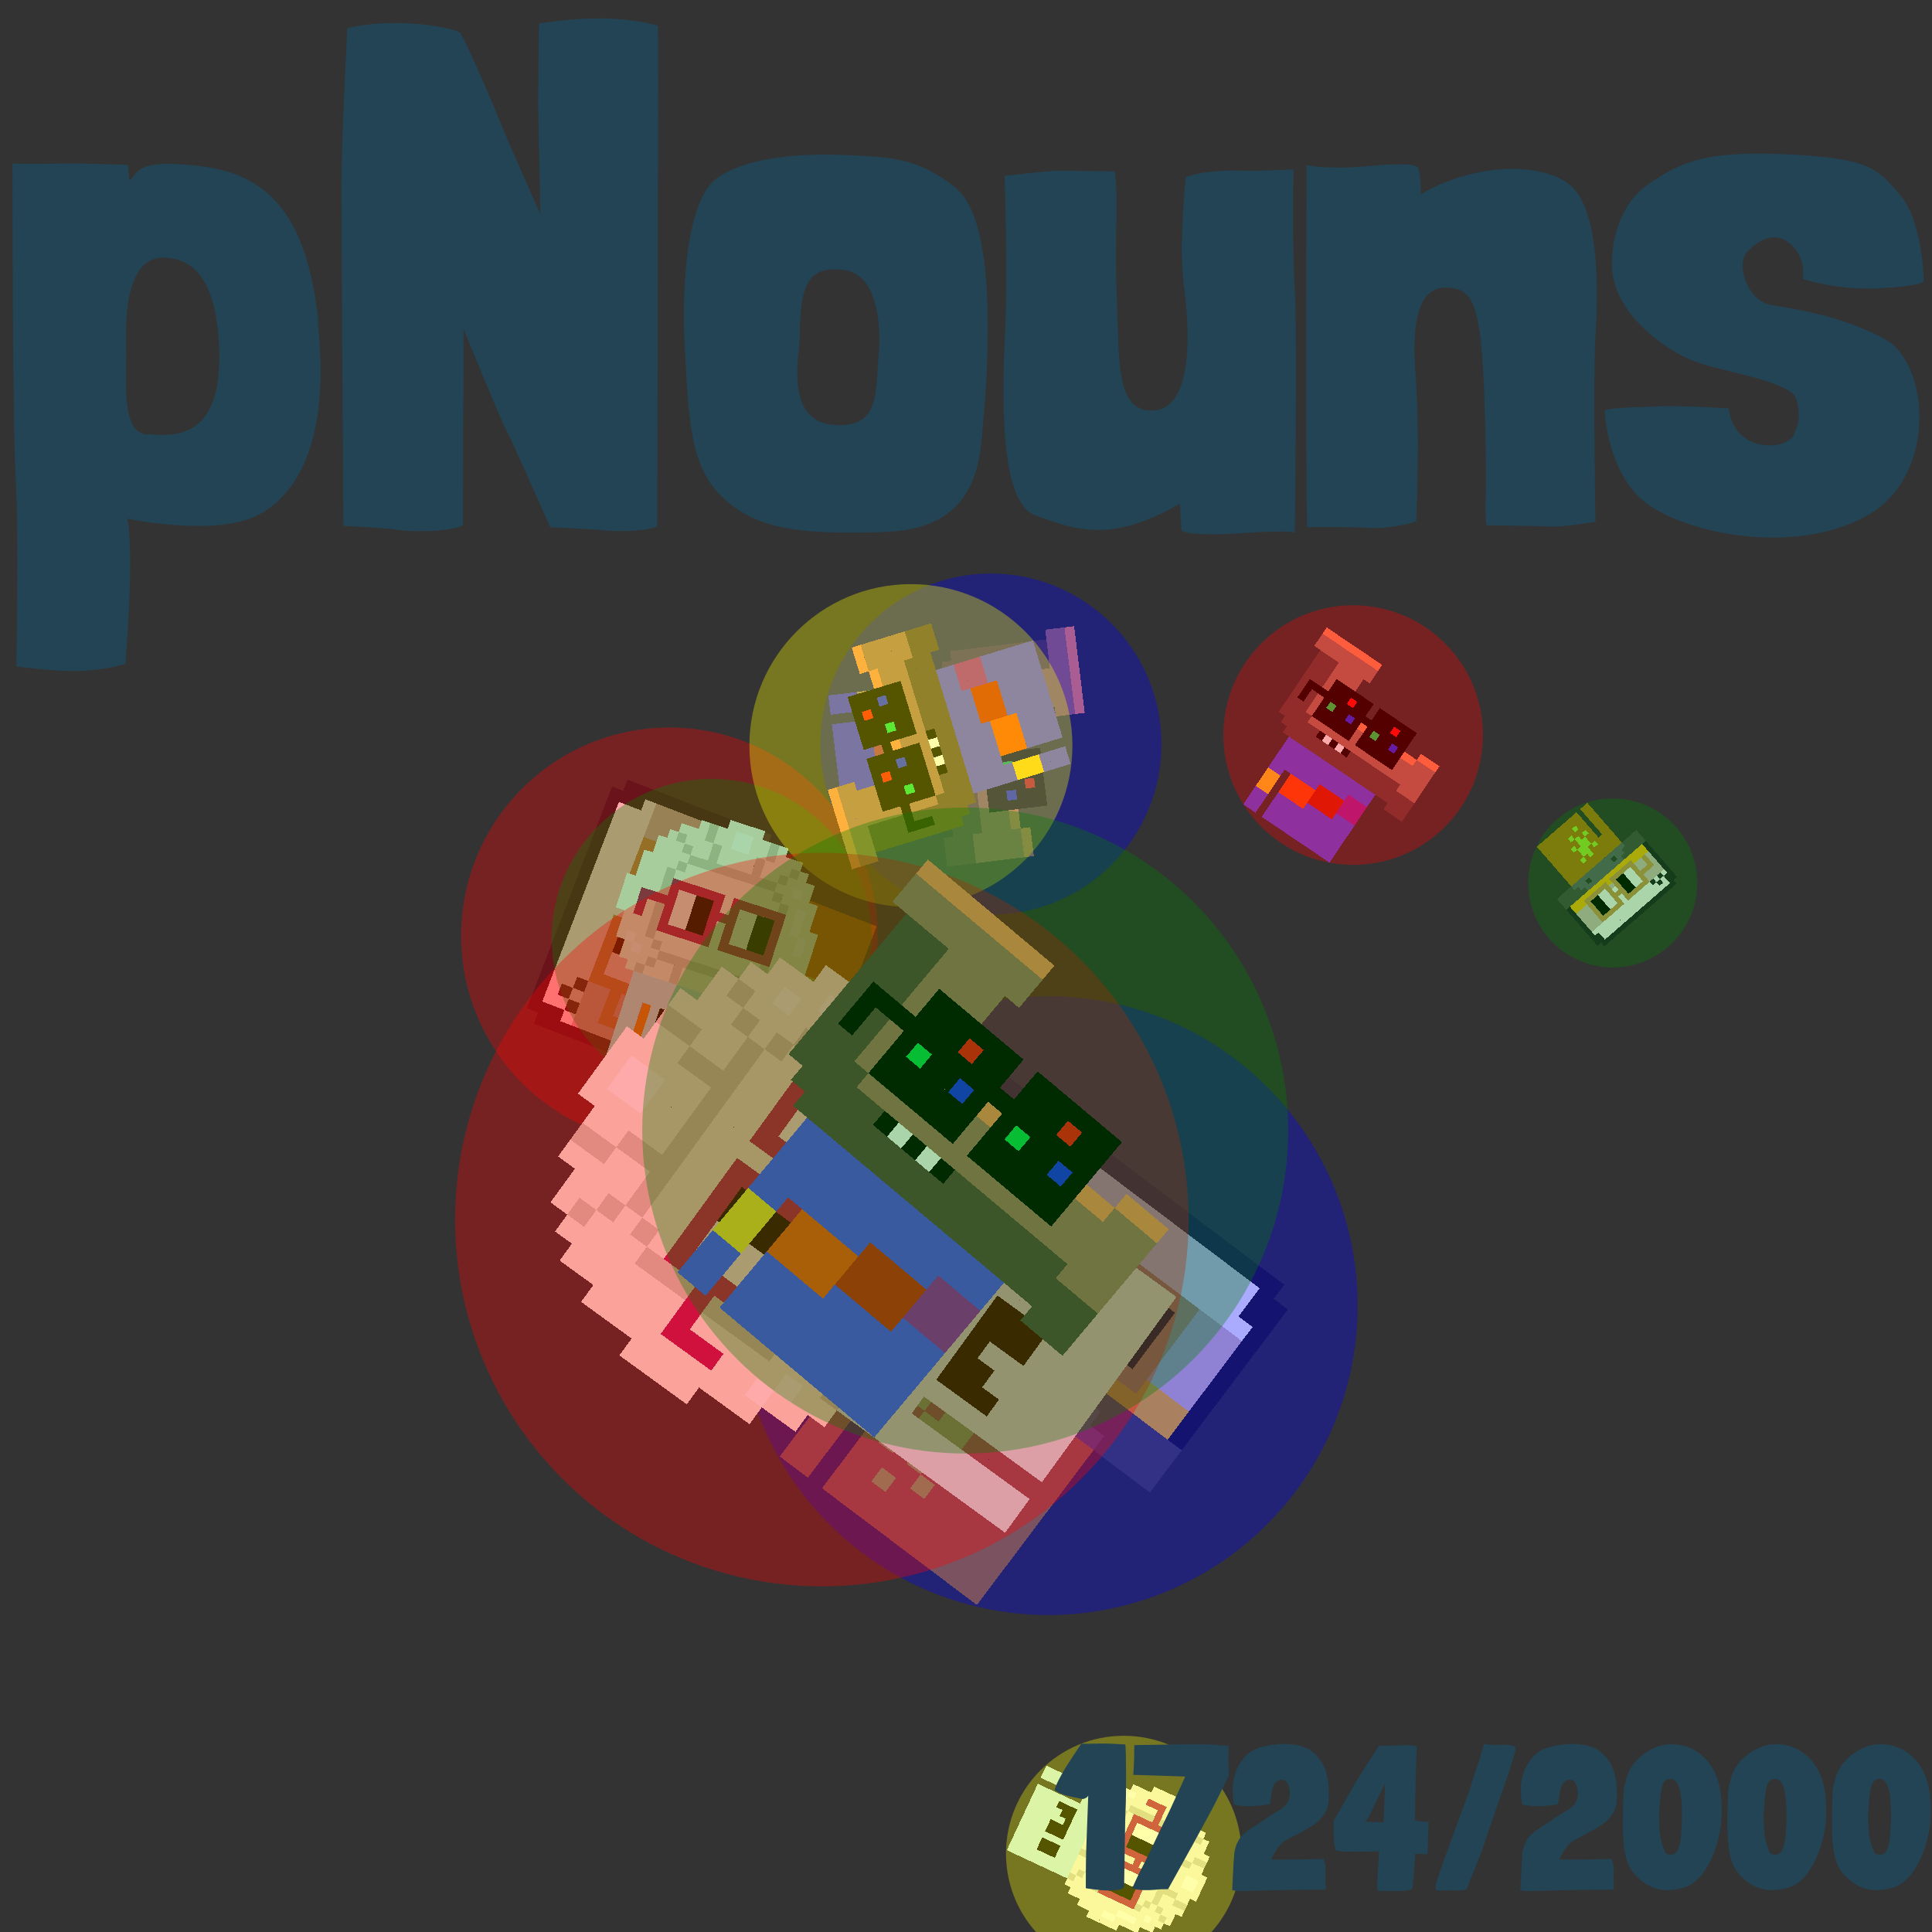 <svg viewBox="0 0 1024 1024"  xmlns="http://www.w3.org/2000/svg">
<rect x="0" y="0" width="1024" height="1024" fill="#333333" stroke="none"/>
<defs>
<g id="nouns1724" transform="scale(3.2)" shape-rendering="crispEdges">
<rect width="140" height="10" x="90" y="210" fill="#5648ed" /><rect width="140" height="10" x="90" y="220" fill="#5648ed" /><rect width="140" height="10" x="90" y="230" fill="#5648ed" /><rect width="140" height="10" x="90" y="240" fill="#5648ed" /><rect width="20" height="10" x="90" y="250" fill="#5648ed" /><rect width="110" height="10" x="120" y="250" fill="#5648ed" /><rect width="20" height="10" x="90" y="260" fill="#5648ed" /><rect width="110" height="10" x="120" y="260" fill="#5648ed" /><rect width="20" height="10" x="90" y="270" fill="#5648ed" /><rect width="110" height="10" x="120" y="270" fill="#5648ed" /><rect width="20" height="10" x="90" y="280" fill="#5648ed" /><rect width="110" height="10" x="120" y="280" fill="#5648ed" /><rect width="20" height="10" x="90" y="290" fill="#5648ed" /><rect width="110" height="10" x="120" y="290" fill="#5648ed" /><rect width="20" height="10" x="90" y="300" fill="#5648ed" /><rect width="110" height="10" x="120" y="300" fill="#5648ed" /><rect width="20" height="10" x="90" y="310" fill="#5648ed" /><rect width="110" height="10" x="120" y="310" fill="#5648ed" /><rect width="30" height="10" x="200" y="230" fill="#9f21a0" /><rect width="40" height="10" x="160" y="240" fill="#d22209" /><rect width="30" height="10" x="200" y="240" fill="#9f21a0" /><rect width="40" height="10" x="120" y="250" fill="#fe500c" /><rect width="40" height="10" x="160" y="250" fill="#d22209" /><rect width="30" height="10" x="200" y="250" fill="#9f21a0" /><rect width="20" height="10" x="90" y="260" fill="#ffc925" /><rect width="40" height="10" x="120" y="260" fill="#fe500c" /><rect width="40" height="10" x="160" y="260" fill="#d22209" /><rect width="20" height="10" x="90" y="270" fill="#ffc925" /><rect width="40" height="10" x="120" y="270" fill="#fe500c" /><rect width="20" height="10" x="90" y="280" fill="#ffc925" /><rect width="90" height="10" x="50" y="60" fill="#fd8b5b" /><rect width="90" height="10" x="50" y="70" fill="#a86f60" /><rect width="90" height="10" x="50" y="80" fill="#a86f60" /><rect width="30" height="10" x="60" y="90" fill="#5a423f" /><rect width="40" height="10" x="90" y="90" fill="#a86f60" /><rect width="30" height="10" x="60" y="100" fill="#5a423f" /><rect width="40" height="10" x="90" y="100" fill="#a86f60" /><rect width="30" height="10" x="60" y="110" fill="#5a423f" /><rect width="40" height="10" x="90" y="110" fill="#a86f60" /><rect width="30" height="10" x="60" y="120" fill="#5a423f" /><rect width="40" height="10" x="90" y="120" fill="#a86f60" /><rect width="30" height="10" x="60" y="130" fill="#5a423f" /><rect width="40" height="10" x="90" y="130" fill="#a86f60" /><rect width="30" height="10" x="250" y="130" fill="#fd8b5b" /><rect width="30" height="10" x="60" y="140" fill="#5a423f" /><rect width="40" height="10" x="90" y="140" fill="#a86f60" /><rect width="120" height="10" x="130" y="140" fill="#fd8b5b" /><rect width="30" height="10" x="250" y="140" fill="#a86f60" /><rect width="30" height="10" x="60" y="150" fill="#5a423f" /><rect width="190" height="10" x="90" y="150" fill="#a86f60" /><rect width="30" height="10" x="60" y="160" fill="#5a423f" /><rect width="190" height="10" x="90" y="160" fill="#a86f60" /><rect width="40" height="10" x="60" y="170" fill="#5a423f" /><rect width="180" height="10" x="100" y="170" fill="#a86f60" /><rect width="60" height="10" x="60" y="180" fill="#5a423f" /><rect width="10" height="10" x="120" y="180" fill="#000000" /><rect width="10" height="10" x="130" y="180" fill="#ffffff" /><rect width="10" height="10" x="140" y="180" fill="#000000" /><rect width="10" height="10" x="150" y="180" fill="#ffffff" /><rect width="10" height="10" x="160" y="180" fill="#000000" /><rect width="80" height="10" x="170" y="180" fill="#5a423f" /><rect width="30" height="10" x="250" y="180" fill="#a86f60" /><rect width="210" height="10" x="70" y="190" fill="#5a423f" /><rect width="200" height="10" x="80" y="200" fill="#5a423f" /><rect width="30" height="10" x="250" y="210" fill="#5a423f" /><rect width="60" height="10" x="100" y="110" fill="#000000" /><rect width="60" height="10" x="170" y="110" fill="#000000" /><rect width="30" height="10" x="100" y="120" fill="#000000" /><rect width="10" height="10" x="130" y="120" fill="#ff0e0e" /><rect width="20" height="10" x="140" y="120" fill="#000000" /><rect width="30" height="10" x="170" y="120" fill="#000000" /><rect width="10" height="10" x="200" y="120" fill="#ff0e0e" /><rect width="20" height="10" x="210" y="120" fill="#000000" /><rect width="160" height="10" x="70" y="130" fill="#000000" /><rect width="10" height="10" x="70" y="140" fill="#000000" /><rect width="10" height="10" x="100" y="140" fill="#000000" /><rect width="10" height="10" x="110" y="140" fill="#0adc4d" /><rect width="20" height="10" x="120" y="140" fill="#000000" /><rect width="10" height="10" x="140" y="140" fill="#1929f4" /><rect width="10" height="10" x="150" y="140" fill="#000000" /><rect width="10" height="10" x="170" y="140" fill="#000000" /><rect width="10" height="10" x="180" y="140" fill="#0adc4d" /><rect width="20" height="10" x="190" y="140" fill="#000000" /><rect width="10" height="10" x="210" y="140" fill="#1929f4" /><rect width="10" height="10" x="220" y="140" fill="#000000" /><rect width="10" height="10" x="70" y="150" fill="#000000" /><rect width="60" height="10" x="100" y="150" fill="#000000" /><rect width="60" height="10" x="170" y="150" fill="#000000" /><rect width="60" height="10" x="100" y="160" fill="#000000" /><rect width="60" height="10" x="170" y="160" fill="#000000" />
</g>
<g id="nouns1725" transform="scale(3.2)" shape-rendering="crispEdges">
<rect width="140" height="10" x="90" y="210" fill="#b87b11" /><rect width="140" height="10" x="90" y="220" fill="#b87b11" /><rect width="140" height="10" x="90" y="230" fill="#b87b11" /><rect width="140" height="10" x="90" y="240" fill="#b87b11" /><rect width="20" height="10" x="90" y="250" fill="#b87b11" /><rect width="110" height="10" x="120" y="250" fill="#b87b11" /><rect width="20" height="10" x="90" y="260" fill="#b87b11" /><rect width="110" height="10" x="120" y="260" fill="#b87b11" /><rect width="20" height="10" x="90" y="270" fill="#b87b11" /><rect width="110" height="10" x="120" y="270" fill="#b87b11" /><rect width="20" height="10" x="90" y="280" fill="#b87b11" /><rect width="110" height="10" x="120" y="280" fill="#b87b11" /><rect width="20" height="10" x="90" y="290" fill="#b87b11" /><rect width="110" height="10" x="120" y="290" fill="#b87b11" /><rect width="20" height="10" x="90" y="300" fill="#b87b11" /><rect width="110" height="10" x="120" y="300" fill="#b87b11" /><rect width="20" height="10" x="90" y="310" fill="#b87b11" /><rect width="110" height="10" x="120" y="310" fill="#b87b11" /><rect width="10" height="10" x="150" y="230" fill="#abf131" /><rect width="10" height="10" x="170" y="230" fill="#abf131" /><rect width="10" height="10" x="130" y="240" fill="#abf131" /><rect width="20" height="10" x="150" y="240" fill="#abf131" /><rect width="30" height="10" x="140" y="250" fill="#abf131" /><rect width="20" height="10" x="140" y="260" fill="#abf131" /><rect width="10" height="10" x="170" y="260" fill="#abf131" /><rect width="10" height="10" x="130" y="270" fill="#abf131" /><rect width="10" height="10" x="150" y="270" fill="#abf131" /><rect width="10" height="10" x="160" y="280" fill="#abf131" /><rect width="10" height="10" x="140" y="290" fill="#abf131" /><rect width="200" height="10" x="60" y="70" fill="#1f1d29" /><rect width="20" height="10" x="50" y="80" fill="#1f1d29" /><rect width="180" height="10" x="70" y="80" fill="#ffffff" /><rect width="20" height="10" x="250" y="80" fill="#1f1d29" /><rect width="20" height="10" x="50" y="90" fill="#1f1d29" /><rect width="10" height="10" x="70" y="90" fill="#ffffff" /><rect width="10" height="10" x="80" y="90" fill="#1f1d29" /><rect width="160" height="10" x="90" y="90" fill="#ffffff" /><rect width="20" height="10" x="250" y="90" fill="#1f1d29" /><rect width="10" height="10" x="50" y="100" fill="#1f1d29" /><rect width="10" height="10" x="60" y="100" fill="#ffffff" /><rect width="10" height="10" x="70" y="100" fill="#1f1d29" /><rect width="10" height="10" x="80" y="100" fill="#ffffff" /><rect width="10" height="10" x="90" y="100" fill="#1f1d29" /><rect width="160" height="10" x="100" y="100" fill="#ffffff" /><rect width="10" height="10" x="260" y="100" fill="#1f1d29" /><rect width="10" height="10" x="50" y="110" fill="#1f1d29" /><rect width="50" height="10" x="60" y="110" fill="#d6c3be" /><rect width="10" height="10" x="110" y="110" fill="#ffffff" /><rect width="30" height="10" x="120" y="110" fill="#d6c3be" /><rect width="20" height="10" x="150" y="110" fill="#ffffff" /><rect width="30" height="10" x="170" y="110" fill="#d6c3be" /><rect width="10" height="10" x="200" y="110" fill="#ffffff" /><rect width="50" height="10" x="210" y="110" fill="#d6c3be" /><rect width="10" height="10" x="260" y="110" fill="#1f1d29" /><rect width="10" height="10" x="50" y="120" fill="#1f1d29" /><rect width="40" height="10" x="60" y="120" fill="#d6c3be" /><rect width="30" height="10" x="100" y="120" fill="#ffffff" /><rect width="30" height="10" x="130" y="120" fill="#d6c3be" /><rect width="10" height="10" x="160" y="120" fill="#ffffff" /><rect width="20" height="10" x="170" y="120" fill="#d6c3be" /><rect width="30" height="10" x="190" y="120" fill="#ffffff" /><rect width="40" height="10" x="220" y="120" fill="#d6c3be" /><rect width="10" height="10" x="260" y="120" fill="#1f1d29" /><rect width="10" height="10" x="50" y="130" fill="#1f1d29" /><rect width="40" height="10" x="60" y="130" fill="#d6c3be" /><rect width="30" height="10" x="100" y="130" fill="#ffffff" /><rect width="30" height="10" x="130" y="130" fill="#d6c3be" /><rect width="10" height="10" x="160" y="130" fill="#ffffff" /><rect width="20" height="10" x="170" y="130" fill="#d6c3be" /><rect width="30" height="10" x="190" y="130" fill="#ffffff" /><rect width="40" height="10" x="220" y="130" fill="#d6c3be" /><rect width="10" height="10" x="260" y="130" fill="#1f1d29" /><rect width="10" height="10" x="50" y="140" fill="#1f1d29" /><rect width="50" height="10" x="60" y="140" fill="#d6c3be" /><rect width="10" height="10" x="110" y="140" fill="#ffffff" /><rect width="30" height="10" x="120" y="140" fill="#d6c3be" /><rect width="20" height="10" x="150" y="140" fill="#ffffff" /><rect width="30" height="10" x="170" y="140" fill="#d6c3be" /><rect width="10" height="10" x="200" y="140" fill="#ffffff" /><rect width="50" height="10" x="210" y="140" fill="#d6c3be" /><rect width="10" height="10" x="260" y="140" fill="#1f1d29" /><rect width="10" height="10" x="50" y="150" fill="#1f1d29" /><rect width="200" height="10" x="60" y="150" fill="#d6c3be" /><rect width="10" height="10" x="260" y="150" fill="#1f1d29" /><rect width="10" height="10" x="50" y="160" fill="#1f1d29" /><rect width="200" height="10" x="60" y="160" fill="#ffc110" /><rect width="10" height="10" x="260" y="160" fill="#1f1d29" /><rect width="10" height="10" x="50" y="170" fill="#1f1d29" /><rect width="200" height="10" x="60" y="170" fill="#ffc110" /><rect width="10" height="10" x="260" y="170" fill="#1f1d29" /><rect width="60" height="10" x="50" y="180" fill="#4b4949" /><rect width="100" height="10" x="110" y="180" fill="#62616d" /><rect width="60" height="10" x="210" y="180" fill="#4b4949" /><rect width="50" height="10" x="50" y="190" fill="#4b4949" /><rect width="20" height="10" x="100" y="190" fill="#62616d" /><rect width="60" height="10" x="130" y="190" fill="#62616d" /><rect width="20" height="10" x="200" y="190" fill="#62616d" /><rect width="50" height="10" x="220" y="190" fill="#4b4949" /><rect width="40" height="10" x="50" y="200" fill="#4b4949" /><rect width="140" height="10" x="90" y="200" fill="#62616d" /><rect width="40" height="10" x="230" y="200" fill="#4b4949" /><rect width="60" height="10" x="100" y="110" fill="#d19a54" /><rect width="60" height="10" x="170" y="110" fill="#d19a54" /><rect width="10" height="10" x="100" y="120" fill="#d19a54" /><rect width="20" height="10" x="110" y="120" fill="#ffffff" /><rect width="20" height="10" x="130" y="120" fill="#000000" /><rect width="10" height="10" x="150" y="120" fill="#d19a54" /><rect width="10" height="10" x="170" y="120" fill="#d19a54" /><rect width="20" height="10" x="180" y="120" fill="#ffffff" /><rect width="20" height="10" x="200" y="120" fill="#000000" /><rect width="10" height="10" x="220" y="120" fill="#d19a54" /><rect width="40" height="10" x="70" y="130" fill="#d19a54" /><rect width="20" height="10" x="110" y="130" fill="#ffffff" /><rect width="20" height="10" x="130" y="130" fill="#000000" /><rect width="30" height="10" x="150" y="130" fill="#d19a54" /><rect width="20" height="10" x="180" y="130" fill="#ffffff" /><rect width="20" height="10" x="200" y="130" fill="#000000" /><rect width="10" height="10" x="220" y="130" fill="#d19a54" /><rect width="10" height="10" x="70" y="140" fill="#d19a54" /><rect width="10" height="10" x="100" y="140" fill="#d19a54" /><rect width="20" height="10" x="110" y="140" fill="#ffffff" /><rect width="20" height="10" x="130" y="140" fill="#000000" /><rect width="10" height="10" x="150" y="140" fill="#d19a54" /><rect width="10" height="10" x="170" y="140" fill="#d19a54" /><rect width="20" height="10" x="180" y="140" fill="#ffffff" /><rect width="20" height="10" x="200" y="140" fill="#000000" /><rect width="10" height="10" x="220" y="140" fill="#d19a54" /><rect width="10" height="10" x="70" y="150" fill="#d19a54" /><rect width="10" height="10" x="100" y="150" fill="#d19a54" /><rect width="20" height="10" x="110" y="150" fill="#ffffff" /><rect width="20" height="10" x="130" y="150" fill="#000000" /><rect width="10" height="10" x="150" y="150" fill="#d19a54" /><rect width="10" height="10" x="170" y="150" fill="#d19a54" /><rect width="20" height="10" x="180" y="150" fill="#ffffff" /><rect width="20" height="10" x="200" y="150" fill="#000000" /><rect width="10" height="10" x="220" y="150" fill="#d19a54" /><rect width="60" height="10" x="100" y="160" fill="#d19a54" /><rect width="60" height="10" x="170" y="160" fill="#d19a54" />
</g>
<g id="nouns1726" transform="scale(3.2)" shape-rendering="crispEdges">
<rect width="140" height="10" x="90" y="210" fill="#caeff9" /><rect width="140" height="10" x="90" y="220" fill="#caeff9" /><rect width="140" height="10" x="90" y="230" fill="#caeff9" /><rect width="140" height="10" x="90" y="240" fill="#caeff9" /><rect width="20" height="10" x="90" y="250" fill="#caeff9" /><rect width="110" height="10" x="120" y="250" fill="#caeff9" /><rect width="20" height="10" x="90" y="260" fill="#caeff9" /><rect width="110" height="10" x="120" y="260" fill="#caeff9" /><rect width="20" height="10" x="90" y="270" fill="#caeff9" /><rect width="110" height="10" x="120" y="270" fill="#caeff9" /><rect width="20" height="10" x="90" y="280" fill="#caeff9" /><rect width="110" height="10" x="120" y="280" fill="#caeff9" /><rect width="20" height="10" x="90" y="290" fill="#caeff9" /><rect width="110" height="10" x="120" y="290" fill="#caeff9" /><rect width="20" height="10" x="90" y="300" fill="#caeff9" /><rect width="110" height="10" x="120" y="300" fill="#caeff9" /><rect width="20" height="10" x="90" y="310" fill="#caeff9" /><rect width="110" height="10" x="120" y="310" fill="#caeff9" /><rect width="50" height="10" x="130" y="250" fill="#000000" /><rect width="20" height="10" x="190" y="250" fill="#000000" /><rect width="20" height="10" x="130" y="260" fill="#000000" /><rect width="20" height="10" x="160" y="260" fill="#000000" /><rect width="20" height="10" x="190" y="260" fill="#000000" /><rect width="10" height="10" x="130" y="270" fill="#000000" /><rect width="20" height="10" x="160" y="270" fill="#000000" /><rect width="20" height="10" x="190" y="270" fill="#000000" /><rect width="40" height="10" x="140" y="30" fill="#f9f5e9" /><rect width="10" height="10" x="110" y="40" fill="#f9f5e9" /><rect width="10" height="10" x="120" y="40" fill="#d4cfc0" /><rect width="20" height="10" x="130" y="40" fill="#f9f5e9" /><rect width="20" height="10" x="150" y="40" fill="#ffffff" /><rect width="20" height="10" x="170" y="40" fill="#f9f5e9" /><rect width="10" height="10" x="190" y="40" fill="#d4cfc0" /><rect width="10" height="10" x="200" y="40" fill="#f9f5e9" /><rect width="30" height="10" x="90" y="50" fill="#f9f5e9" /><rect width="10" height="10" x="120" y="50" fill="#d4cfc0" /><rect width="20" height="10" x="130" y="50" fill="#f9f5e9" /><rect width="20" height="10" x="150" y="50" fill="#ffffff" /><rect width="20" height="10" x="170" y="50" fill="#f9f5e9" /><rect width="10" height="10" x="190" y="50" fill="#d4cfc0" /><rect width="30" height="10" x="200" y="50" fill="#f9f5e9" /><rect width="10" height="10" x="80" y="60" fill="#f9f5e9" /><rect width="10" height="10" x="90" y="60" fill="#d4cfc0" /><rect width="30" height="10" x="100" y="60" fill="#f9f5e9" /><rect width="10" height="10" x="130" y="60" fill="#d4cfc0" /><rect width="40" height="10" x="140" y="60" fill="#f9f5e9" /><rect width="10" height="10" x="180" y="60" fill="#d4cfc0" /><rect width="30" height="10" x="190" y="60" fill="#f9f5e9" /><rect width="10" height="10" x="220" y="60" fill="#d4cfc0" /><rect width="10" height="10" x="230" y="60" fill="#f9f5e9" /><rect width="30" height="10" x="70" y="70" fill="#f9f5e9" /><rect width="10" height="10" x="100" y="70" fill="#d4cfc0" /><rect width="20" height="10" x="110" y="70" fill="#f9f5e9" /><rect width="10" height="10" x="130" y="70" fill="#d4cfc0" /><rect width="40" height="10" x="140" y="70" fill="#f9f5e9" /><rect width="10" height="10" x="180" y="70" fill="#d4cfc0" /><rect width="20" height="10" x="190" y="70" fill="#f9f5e9" /><rect width="10" height="10" x="210" y="70" fill="#d4cfc0" /><rect width="30" height="10" x="220" y="70" fill="#f9f5e9" /><rect width="40" height="10" x="70" y="80" fill="#f9f5e9" /><rect width="100" height="10" x="110" y="80" fill="#d4cfc0" /><rect width="20" height="10" x="210" y="80" fill="#f9f5e9" /><rect width="10" height="10" x="230" y="80" fill="#ffffff" /><rect width="10" height="10" x="240" y="80" fill="#f9f5e9" /><rect width="40" height="10" x="60" y="90" fill="#f9f5e9" /><rect width="10" height="10" x="100" y="90" fill="#d4cfc0" /><rect width="100" height="10" x="110" y="90" fill="#f9f5e9" /><rect width="10" height="10" x="210" y="90" fill="#d4cfc0" /><rect width="40" height="10" x="220" y="90" fill="#f9f5e9" /><rect width="30" height="10" x="60" y="100" fill="#f9f5e9" /><rect width="10" height="10" x="90" y="100" fill="#d4cfc0" /><rect width="120" height="10" x="100" y="100" fill="#f9f5e9" /><rect width="10" height="10" x="220" y="100" fill="#d4cfc0" /><rect width="10" height="10" x="230" y="100" fill="#f9f5e9" /><rect width="10" height="10" x="240" y="100" fill="#ffffff" /><rect width="10" height="10" x="250" y="100" fill="#f9f5e9" /><rect width="30" height="10" x="60" y="110" fill="#f9f5e9" /><rect width="10" height="10" x="90" y="110" fill="#d4cfc0" /><rect width="120" height="10" x="100" y="110" fill="#f9f5e9" /><rect width="10" height="10" x="220" y="110" fill="#d4cfc0" /><rect width="10" height="10" x="230" y="110" fill="#f9f5e9" /><rect width="10" height="10" x="240" y="110" fill="#ffffff" /><rect width="10" height="10" x="250" y="110" fill="#f9f5e9" /><rect width="40" height="10" x="50" y="120" fill="#f9f5e9" /><rect width="10" height="10" x="90" y="120" fill="#d4cfc0" /><rect width="120" height="10" x="100" y="120" fill="#f9f5e9" /><rect width="10" height="10" x="220" y="120" fill="#d4cfc0" /><rect width="10" height="10" x="230" y="120" fill="#f9f5e9" /><rect width="10" height="10" x="240" y="120" fill="#ffffff" /><rect width="20" height="10" x="250" y="120" fill="#f9f5e9" /><rect width="40" height="10" x="50" y="130" fill="#f9f5e9" /><rect width="10" height="10" x="90" y="130" fill="#d4cfc0" /><rect width="120" height="10" x="100" y="130" fill="#f9f5e9" /><rect width="10" height="10" x="220" y="130" fill="#d4cfc0" /><rect width="20" height="10" x="230" y="130" fill="#f9f5e9" /><rect width="10" height="10" x="250" y="130" fill="#ffffff" /><rect width="10" height="10" x="260" y="130" fill="#f9f5e9" /><rect width="40" height="10" x="50" y="140" fill="#f9f5e9" /><rect width="10" height="10" x="90" y="140" fill="#d4cfc0" /><rect width="120" height="10" x="100" y="140" fill="#f9f5e9" /><rect width="10" height="10" x="220" y="140" fill="#d4cfc0" /><rect width="20" height="10" x="230" y="140" fill="#f9f5e9" /><rect width="10" height="10" x="250" y="140" fill="#ffffff" /><rect width="10" height="10" x="260" y="140" fill="#f9f5e9" /><rect width="40" height="10" x="50" y="150" fill="#f9f5e9" /><rect width="10" height="10" x="90" y="150" fill="#d4cfc0" /><rect width="120" height="10" x="100" y="150" fill="#f9f5e9" /><rect width="10" height="10" x="220" y="150" fill="#d4cfc0" /><rect width="40" height="10" x="230" y="150" fill="#f9f5e9" /><rect width="30" height="10" x="60" y="160" fill="#f9f5e9" /><rect width="10" height="10" x="90" y="160" fill="#d4cfc0" /><rect width="120" height="10" x="100" y="160" fill="#f9f5e9" /><rect width="10" height="10" x="220" y="160" fill="#d4cfc0" /><rect width="40" height="10" x="230" y="160" fill="#f9f5e9" /><rect width="30" height="10" x="60" y="170" fill="#f9f5e9" /><rect width="10" height="10" x="90" y="170" fill="#d4cfc0" /><rect width="120" height="10" x="100" y="170" fill="#f9f5e9" /><rect width="10" height="10" x="220" y="170" fill="#d4cfc0" /><rect width="30" height="10" x="230" y="170" fill="#f9f5e9" /><rect width="10" height="10" x="60" y="180" fill="#f9f5e9" /><rect width="10" height="10" x="70" y="180" fill="#ffffff" /><rect width="20" height="10" x="80" y="180" fill="#f9f5e9" /><rect width="10" height="10" x="100" y="180" fill="#d4cfc0" /><rect width="100" height="10" x="110" y="180" fill="#f9f5e9" /><rect width="10" height="10" x="210" y="180" fill="#d4cfc0" /><rect width="40" height="10" x="220" y="180" fill="#f9f5e9" /><rect width="10" height="10" x="70" y="190" fill="#f9f5e9" /><rect width="10" height="10" x="80" y="190" fill="#ffffff" /><rect width="20" height="10" x="90" y="190" fill="#f9f5e9" /><rect width="100" height="10" x="110" y="190" fill="#d4cfc0" /><rect width="40" height="10" x="210" y="190" fill="#f9f5e9" /><rect width="30" height="10" x="70" y="200" fill="#f9f5e9" /><rect width="10" height="10" x="100" y="200" fill="#d4cfc0" /><rect width="20" height="10" x="110" y="200" fill="#f9f5e9" /><rect width="10" height="10" x="130" y="200" fill="#d4cfc0" /><rect width="40" height="10" x="140" y="200" fill="#f9f5e9" /><rect width="10" height="10" x="180" y="200" fill="#d4cfc0" /><rect width="20" height="10" x="190" y="200" fill="#f9f5e9" /><rect width="10" height="10" x="210" y="200" fill="#d4cfc0" /><rect width="30" height="10" x="220" y="200" fill="#f9f5e9" /><rect width="10" height="10" x="80" y="210" fill="#f9f5e9" /><rect width="10" height="10" x="90" y="210" fill="#d4cfc0" /><rect width="30" height="10" x="100" y="210" fill="#f9f5e9" /><rect width="10" height="10" x="130" y="210" fill="#d4cfc0" /><rect width="40" height="10" x="140" y="210" fill="#f9f5e9" /><rect width="10" height="10" x="180" y="210" fill="#d4cfc0" /><rect width="30" height="10" x="190" y="210" fill="#f9f5e9" /><rect width="10" height="10" x="220" y="210" fill="#d4cfc0" /><rect width="10" height="10" x="230" y="210" fill="#f9f5e9" /><rect width="60" height="10" x="100" y="110" fill="#b9185c" /><rect width="60" height="10" x="170" y="110" fill="#b9185c" /><rect width="10" height="10" x="100" y="120" fill="#b9185c" /><rect width="20" height="10" x="110" y="120" fill="#ffffff" /><rect width="20" height="10" x="130" y="120" fill="#000000" /><rect width="10" height="10" x="150" y="120" fill="#b9185c" /><rect width="10" height="10" x="170" y="120" fill="#b9185c" /><rect width="20" height="10" x="180" y="120" fill="#ffffff" /><rect width="20" height="10" x="200" y="120" fill="#000000" /><rect width="10" height="10" x="220" y="120" fill="#b9185c" /><rect width="40" height="10" x="70" y="130" fill="#b9185c" /><rect width="20" height="10" x="110" y="130" fill="#ffffff" /><rect width="20" height="10" x="130" y="130" fill="#000000" /><rect width="30" height="10" x="150" y="130" fill="#b9185c" /><rect width="20" height="10" x="180" y="130" fill="#ffffff" /><rect width="20" height="10" x="200" y="130" fill="#000000" /><rect width="10" height="10" x="220" y="130" fill="#b9185c" /><rect width="10" height="10" x="70" y="140" fill="#b9185c" /><rect width="10" height="10" x="100" y="140" fill="#b9185c" /><rect width="20" height="10" x="110" y="140" fill="#ffffff" /><rect width="20" height="10" x="130" y="140" fill="#000000" /><rect width="10" height="10" x="150" y="140" fill="#b9185c" /><rect width="10" height="10" x="170" y="140" fill="#b9185c" /><rect width="20" height="10" x="180" y="140" fill="#ffffff" /><rect width="20" height="10" x="200" y="140" fill="#000000" /><rect width="10" height="10" x="220" y="140" fill="#b9185c" /><rect width="10" height="10" x="70" y="150" fill="#b9185c" /><rect width="10" height="10" x="100" y="150" fill="#b9185c" /><rect width="20" height="10" x="110" y="150" fill="#ffffff" /><rect width="20" height="10" x="130" y="150" fill="#000000" /><rect width="10" height="10" x="150" y="150" fill="#b9185c" /><rect width="10" height="10" x="170" y="150" fill="#b9185c" /><rect width="20" height="10" x="180" y="150" fill="#ffffff" /><rect width="20" height="10" x="200" y="150" fill="#000000" /><rect width="10" height="10" x="220" y="150" fill="#b9185c" /><rect width="60" height="10" x="100" y="160" fill="#b9185c" /><rect width="60" height="10" x="170" y="160" fill="#b9185c" />
</g>
<g x_x="x" id="circles1724"><g x_x="x" transform="translate(102,204) scale(0.8)"><g x_x="x"><use href="#nouns1724" transform="translate(690 153) scale(0.154) rotate(34,512,512)"/>
<circle cx="769" cy="232" r="86" fill="red" opacity="0.333"/>
</g>
<g x_x="x"><use href="#nouns1725" transform="translate(890 279) scale(0.099) rotate(139,512,512)"/>
<circle cx="941" cy="330" r="56" fill="green" opacity="0.333"/>
</g>
<g x_x="x"><use href="#nouns1726" transform="translate(546 902) scale(0.138) rotate(115,512,512)"/>
<circle cx="617" cy="973" r="78" fill="yellow" opacity="0.333"/>
</g>
<g x_x="x"><use href="#nouns1724" transform="translate(426 135) scale(0.201) rotate(443,512,512)"/>
<circle cx="529" cy="238" r="113" fill="blue" opacity="0.333"/>
</g>
<g x_x="x"><use href="#nouns1725" transform="translate(190 239) scale(0.246) rotate(291,512,512)"/>
<circle cx="316" cy="365" r="138" fill="red" opacity="0.333"/>
</g>
<g x_x="x"><use href="#nouns1726" transform="translate(247 270) scale(0.189) rotate(378,512,512)"/>
<circle cx="344" cy="367" r="106" fill="green" opacity="0.333"/>
</g>
<g x_x="x"><use href="#nouns1724" transform="translate(378 141) scale(0.191) rotate(253,512,512)"/>
<circle cx="476" cy="239" r="107" fill="yellow" opacity="0.333"/>
</g>
<g x_x="x"><use href="#nouns1725" transform="translate(380 423) scale(0.365) rotate(397,512,512)"/>
<circle cx="567" cy="610" r="205" fill="blue" opacity="0.333"/>
</g>
<g x_x="x"><use href="#nouns1726" transform="translate(196 332) scale(0.431) rotate(306,512,512)"/>
<circle cx="417" cy="553" r="243" fill="red" opacity="0.333"/>
</g>
<g x_x="x"><use href="#nouns1724" transform="translate(317 299) scale(0.380) rotate(400,512,512)"/>
<circle cx="512" cy="494" r="214" fill="green" opacity="0.333"/>
</g>
</g>
<g x_x="x" fill="#224455" transform="scale(0.348)"><path d="M485 491 c-17 -165 -78 -226 -180 -238 -101 -12 -94 11 -108 22 l-2 -24 s-60 -2 -82 -2 -81 1 -94 0 c0 0 0 395 5 482 5 86 1 257 1 284 0 0 59 8 94 7 s63 -8 72 -11 c0 0 14 -165 3 -221 0 0 137 29 202 -7 s106 -127 88 -291 Zm-261 171 c-40 -4 -31 -78 -32 -134 -4 -135 42 -138 66 -135 24 3 74 17 76 146 2 130 -69 126 -109 122 Z"/>
<path d="M31 43 s-9 170 -9 243 3 503 3 515 c0 0 65 3 83 6 s78 4 99 -7 c0 0 1 -286 1 -299 0 0 58 142 65 154 s67 148 67 148 c0 0 69 3 85 5 s70 1 78 -7 c0 0 1 -404 1 -434 s1 -316 0 -328 c0 0 -37 -11 -88 -11 s-93 8 -93 8 c0 0 -2 109 -1 145 s3 145 3 145 c0 0 -52 -116 -64 -147 s-53 -123 -58 -129 S110 24 31 43 Z" transform="translate(498 0)"/>
<path d="M434 288 c-59 -48 -100 -49 -175 -52 -75 -3 -153 6 -193 37 -40 31 -53 147 -47 257 6 110 8 179 56 226 48 47 111 56 204 55 60 -1 176 9 191 -132 15 -141 22 -343 -37 -391 Zm-120 255 c-5 52 4 111 -70 104 -74 -7 -50 -110 -50 -131 0 -88 15 -110 66 -105 51 5 59 79 54 132 Z" transform="translate(1024 0)"/>
<path d="M8 268 s5 143 1 233 -11 264 46 284 112 45 220 -18 c0 0 2 39 3 41 s19 9 92 4 80 -1 80 -1 c0 0 4 -306 0 -368 s-2 -185 -2 -185 c0 0 -58 3 -76 2 s-64 0 -88 10 c0 0 -11 105 -3 164 s17 185 -44 191 -54 -77 -58 -171 3 -149 -3 -193 c0 0 -69 -1 -86 -1 s-82 8 -82 8 Z" transform="translate(1522 0)"/>
<path d="M7 251 s-2 467 1 552 c0 0 65 -1 93 1 s63 -6 73 -10 c0 0 6 -136 -1 -222 s6 -135 47 -134 53 24 58 174 -1 165 3 188 c0 0 78 1 97 2 s58 -6 69 -7 c0 0 -4 -217 0 -283 s8 -202 -45 -235 -151 -23 -221 19 c0 0 1 -32 -5 -41 s-64 -3 -88 -1 -63 2 -82 -3 Z" transform="translate(1983 0)"/>
<path d="M5 624 s3 106 73 149 c70 44 225 71 329 11 105 -61 93 -231 24 -268 -69 -37 -142 -46 -175 -52 -33 -7 -52 -61 -34 -80 18 -20 39 -28 58 -18 19 11 30 32 27 59 0 0 55 18 117 14 62 -3 67 -10 67 -10 0 0 -1 -91 -36 -132 -35 -41 -47 -56 -173 -62 -126 -6 -163 13 -211 46 -48 34 -55 94 -55 120 -1 76 83 133 125 149 s121 26 150 49 c10 8 12 39 7 51 -6 13 -3 17 -21 25 -15 7 -75 9 -83 -53 0 0 -83 -5 -105 -3 -22 1 -71 1 -84 6 Z" transform="translate(2439 0)"/>
</g>
<g x_x="x" fill="#224455" transform="translate(558 922) scale(0.1)"><path d="M188 295 s-9 244 -11 295 -2 198 -2 198 c0 0 78 13 124 12 s78 -5 79 -22 5 -374 8 -415 4 -323 -2 -337 c0 0 -95 -6 -130 -5 s-99 2 -103 1 c0 0 -67 100 -84 128 S9 251 10 269 c0 0 27 20 75 31 s70 15 75 15 24 -7 28 -19 Z"/>
<path d="M12 187 s261 8 276 9 c0 0 -89 197 -106 229 s-91 194 -118 244 S7 788 7 788 c0 0 26 12 88 10 s30 -5 102 -5 c0 0 137 -246 149 -269 s88 -160 105 -195 66 -131 68 -142 c0 0 -3 -84 -2 -95 s1 -58 1 -58 c0 0 -59 -6 -105 -8 s-91 -1 -122 -1 -159 3 -171 3 -98 1 -102 2 c0 0 -1 64 -1 75 s-3 74 -5 83 Z" transform="translate(414 0)"/>
<path d="M211 343 s10 -90 24 -109 57 -42 75 13 -2 102 -52 129 -76 51 -129 83 -74 59 -78 65 -24 36 -29 79 -10 187 -11 195 c0 0 15 4 30 5 s189 -5 212 -5 238 -3 246 -3 8 -6 8 -9 -3 -73 -1 -85 -3 -52 -10 -68 c0 0 -252 6 -279 2 0 0 35 -75 72 -97 s153 -76 185 -112 49 -59 49 -129 -4 -170 -92 -236 -270 -32 -320 2 S-10 187 21 344 c0 0 57 21 190 -1 Z" transform="translate(940 0)"/>
<path d="M513 436 s-39 -1 -44 -3 -27 -3 -29 -1 c0 0 2 -203 3 -221 s6 -168 6 -175 c0 0 -26 -8 -68 -6 -42 2 -123 4 -132 3 0 0 -97 149 -125 196 S13 425 9 430 c0 0 -5 121 11 154 0 0 -6 9 68 10 s147 0 162 -3 c0 0 -7 99 -8 121 -2 22 -5 84 2 90 0 0 121 1 138 0 17 -1 42 -6 44 -12 3 -7 13 -163 14 -169 1 -6 -1 -14 -3 -15 0 0 30 -1 43 1 13 2 26 1 26 1 0 0 6 -162 6 -172 Zm-239 2 c-10 1 -100 -3 -100 -3 11 -1 39 -61 46 -78 8 -16 61 -125 61 -125 1 15 -8 207 -8 207 Z" transform="translate(1480 0)"/>
<path d="M110 800 s52 2 76 -6 c0 0 5 -3 12 -26 s57 -142 72 -185 78 -229 91 -265 40 -113 48 -137 38 -122 38 -126 -4 -7 -6 -7 c0 0 3 -6 9 -7 0 0 -15 -15 -74 -13 s-86 -1 -97 -5 c0 0 -28 102 -41 136 s-28 83 -28 85 -9 34 -14 44 -65 177 -71 192 -38 108 -43 119 -42 112 -35 102 c0 0 -25 63 -24 73 s-3 26 12 26 74 -1 74 -1 Z" transform="translate(2006 0)"/>
<path d="M211 343 s10 -90 24 -109 57 -42 75 13 -2 102 -52 129 -76 51 -129 83 -74 59 -78 65 -24 36 -29 79 -10 187 -11 195 c0 0 15 4 30 5 s189 -5 212 -5 238 -3 246 -3 8 -6 8 -9 -3 -73 -1 -85 -3 -52 -10 -68 c0 0 -252 6 -279 2 0 0 35 -75 72 -97 s153 -76 185 -112 49 -59 49 -129 -4 -170 -92 -236 -270 -32 -320 2 S-10 187 21 344 c0 0 57 21 190 -1 Z" transform="translate(2467 0)"/>
<path d="M465 116 C394 31 297 11 210 33 c0 0 -158 46 -182 197 -12 25 -11 75 -13 176 -1 101 -2 235 57 302 59 68 139 115 268 76 s192 -254 197 -361 c5 -107 -2 -223 -73 -307 Zm-139 340 c-4 131 -26 153 -57 154 -32 1 -29 -11 -46 -55 -17 -43 -17 -154 -17 -154 11 -142 11 -194 64 -192 s61 115 57 247 Z" transform="translate(3007 0)"/>
<path d="M465 116 C394 31 297 11 210 33 c0 0 -158 46 -182 197 -12 25 -11 75 -13 176 -1 101 -2 235 57 302 59 68 139 115 268 76 s192 -254 197 -361 c5 -107 -2 -223 -73 -307 Zm-139 340 c-4 131 -26 153 -57 154 -32 1 -29 -11 -46 -55 -17 -43 -17 -154 -17 -154 11 -142 11 -194 64 -192 s61 115 57 247 Z" transform="translate(3561 0)"/>
<path d="M465 116 C394 31 297 11 210 33 c0 0 -158 46 -182 197 -12 25 -11 75 -13 176 -1 101 -2 235 57 302 59 68 139 115 268 76 s192 -254 197 -361 c5 -107 -2 -223 -73 -307 Zm-139 340 c-4 131 -26 153 -57 154 -32 1 -29 -11 -46 -55 -17 -43 -17 -154 -17 -154 11 -142 11 -194 64 -192 s61 115 57 247 Z" transform="translate(4115 0)"/>
</g>
</g>
</defs>
<use href="#circles1724" />
</svg>
